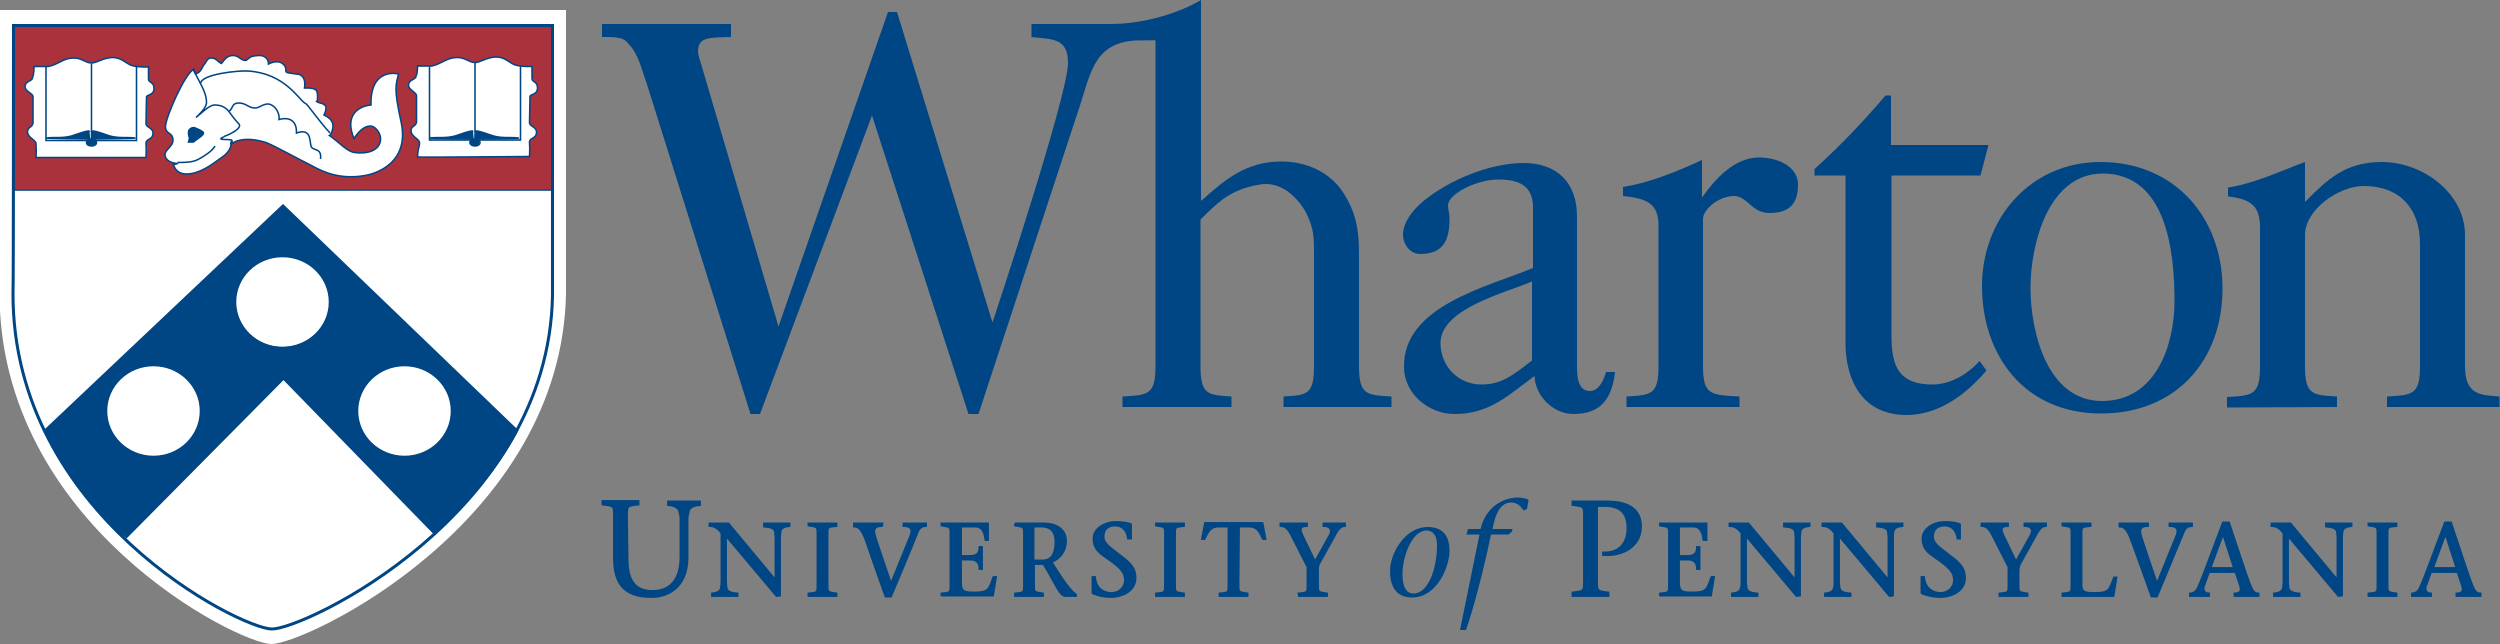 <?xml version="1.0" encoding="utf-8"?>
<!-- Generator: Adobe Illustrator 18.1.0, SVG Export Plug-In . SVG Version: 6.00 Build 0)  -->
<!DOCTYPE svg PUBLIC "-//W3C//DTD SVG 1.1//EN" "http://www.w3.org/Graphics/SVG/1.1/DTD/svg11.dtd">
<svg version="1.1" id="Layer_1" xmlns="http://www.w3.org/2000/svg" xmlns:xlink="http://www.w3.org/1999/xlink" x="0px" y="0px"
	 width="500px" height="128.8px" viewBox="-333.3 186.3 500 128.8" enable-background="new -333.3 186.3 500 128.8"
	 xml:space="preserve">
<rect x="-333.3" y="186.3" width="500" height="128.8" fill="#808080" stroke="none"/>
<path fill="#004684" d="M-26.9,258.4v-15.8c-5.1,2.2-18.3,5.4-18.3,12.3c0,4.5,3.4,8.3,8.2,8.3C-32.7,263.2-30.2,260.9-26.9,258.4
	 M-26.7,239.9v-12.1c0-4.4-2.8-5.6-7-5.6c-4.1,0-10,2.8-10,5.2c0,0.7,0.3,1.5,0.3,2.6c0,4.2-1.1,7.1-5.9,7.1c-2,0-3.4-2-3.4-3.8
	c0-2.4,1.7-4.8,4.1-6.8c5.1-4.2,13.3-7.6,20-7.6c6.9,0,10.7,4.1,10.7,10.7v29.7c0,1.9,0,5.2,2.6,5.2c1.8,0,2.8-2.3,3.2-3.8h1.8
	c-0.6,5.3-2.8,8.4-8.3,8.4c-4.2,0-7.7-3.8-7.8-7.6c-5.3,3.9-9,7.6-16,7.6c-5.2,0-10.1-4.1-10.1-9.4
	C-52.7,247.5-35.9,243.7-26.7,239.9"/>
<path fill="#004684" d="M72.8,243.9c0,8.5,3.2,22.6,14.3,22.6c10.8,0,14.5-11.2,14.5-20c0-9.4-1.4-25.5-14.4-25.5
	C76.1,221.1,72.8,235.6,72.8,243.9 M63.1,243.5c0-13.4,9.6-24.8,23.7-24.8c14.9,0,24.4,11.2,24.4,25.3c0,14.4-9.3,25-24.3,25
	C71.7,269,63.1,257.5,63.1,243.5"/>
<path fill="#004684" d="M-212.9,193.7v-2.6h25.8v2.6c-4.8,0.1-6.6,0.1-6.6,3c0,0.1,0.1,0.9,0.5,2l15.6,52.9l21.9-62.9h1.8l19.1,62.1
	c0,0,15.1-45.4,15.1-51.9c0-5.1-3.2-4.7-7.3-5.2v-2.6l15.8,0c7,0,14.1-2.4,18.1-4.8v40.2c4.9-4.4,9.1-7.9,16.1-7.9
	c5.2,0,10.1,2.3,12.7,6.8c2.4,3.9,2.8,7.5,2.8,11.8v22.3c0,5.8,1.5,5.8,6.5,6.1v2.1h-21.6v-2.1c4.7-0.3,6.1-0.3,6.1-6.1v-22.3
	c0-3.5,0-5.1-1.6-8.4c-1.8-3.2-5.1-6.3-9.2-5.6c-6.2,1-8.7,3.9-11.9,7v29.3c0,5.8,1.5,5.8,6.2,6.1v2.1h-21.8v-2.1
	c5.1-0.3,6.6-0.3,6.6-6.1v-65.1c0.1-0.1-1.8,0-4.1,0c-8.7,0.6-8.9,7.2-11.7,15.1l-19.6,59.6h-2l-19.3-59.7l-22.4,59.7h-1.9
	l-20.6-65.6c-1.2-3.4-1.8-6.3-3.6-8.2C-208.3,194.3-208.4,193.6-212.9,193.7"/>
<path fill="#004684" d="M134.1,267.7v-2.1c-4.9-0.3-6.4-0.3-6.4-6.1v-26.2c0-5.1,6.8-9.8,11.7-9.8c7.4,0,11.3,4.6,11.3,11.6v24.4
	c0,5.8-1.5,5.8-6.6,6.1v2.1h22.5v-2.1c-3.9-0.3-6.9-0.3-6.9-6.1v-26.2c0-8.3-8.4-14.6-16.6-14.6c-7.2,0-10.8,3.3-15.4,8v-8
	c-4.9,1.8-10.1,4.3-15.4,5.1v1.8c4.7,0.5,6.4,2,6.4,6.2v27.8c0,5.8-1.5,5.8-6.6,6.1v2.1"/>
<path fill="#004684" d="M14.6,267.7v-2.1c-5.8-0.3-7.3-0.3-7.3-6.1v-29.4c0-1.8,2.9-4.5,6.1-4.6c2.9,0,3.5,3.4,7.2,3.4
	c4.5,0,5.7-2.4,5.7-5.7c0-3.4-3.7-5.4-7.8-5.4c-4.9,0-8.7,4.2-11.4,8v-7.5c-5.2,2.4-10.7,4.6-15.8,5.4v1.8c5.1,0.5,7.1,1.7,7.1,6v28
	c0,5.8-1.5,5.8-6.4,6.1v2.1"/>
<path fill="#004684" d="M62.8,221.4l1.6-6.1H44.9v-9.9h-1.1c-4.6,5.4-9,10-14.2,14.7v1.3h6.2v33.4c0,7.9,3.6,14.5,12.2,14.5
	c7.4,0,13-5.4,16-8.9l-1.4-1.9c-2.7,3-6.2,4.7-9.4,4.7c-6.6,0-8.2-3.5-8.2-9.6v-32.2"/>
<path fill="#004684" d="M-207.8,297.9c0,3.8,1,6.6,5,6.6c3.7,0,5.6-2.5,5.6-6.8v-7.5c0-0.6-0.1-1-0.2-1.4c-0.1-1-1.1-1.4-2.3-1.5
	v-0.7h6.4v0.7c-1.3,0.1-2.2,0.5-2.3,1.5c-0.1,0.4-0.2,0.9-0.2,1.4v7.6c0,5.8-3.7,7.9-7.2,7.9c-5.7,0-7.5-2.9-7.5-7.8v-8
	c0-2.5,0.1-2.4-2.3-2.7v-0.7h7.2v0.7c-2.4,0.3-2.3,0.2-2.3,2.7"/>
<path fill="none" stroke="#004684" stroke-width="0.374" stroke-miterlimit="3.864" d="M-207.8,297.9c0,3.8,1,6.6,5,6.6
	c3.7,0,5.6-2.5,5.6-6.8v-7.5c0-0.6-0.1-1-0.2-1.4c-0.1-1-1.1-1.4-2.3-1.5v-0.7h6.4v0.7c-1.3,0.1-2.2,0.5-2.3,1.5
	c-0.1,0.4-0.2,0.9-0.2,1.4v7.6c0,5.8-3.7,7.9-7.2,7.9c-5.7,0-7.5-2.9-7.5-7.8v-8c0-2.5,0.1-2.4-2.3-2.7v-0.7h7.2v0.7
	c-2.4,0.3-2.3,0.2-2.3,2.7L-207.8,297.9L-207.8,297.9z"/>
<path fill="#004684" d="M-178,305.5c-3.3-3.9-6.7-8-10.1-12v9.2c0,0.4,0.1,0.8,0.1,1.1c0.1,0.8,0.8,1.1,2.2,1.2v0.5h-5.1V305
	c1-0.1,1.7-0.4,1.8-1.2c0-0.3,0.1-0.7,0.1-1.1v-9.8c-0.6-0.7-1.2-1.4-2.4-1.4V291h3.8c3.1,3.7,6.3,7.6,9.4,11.3h0v-8.5
	c0-0.4-0.1-0.8-0.1-1.1c-0.1-0.7-0.8-1-2.2-1.1V291h5.1v0.5c-1,0.1-1.7,0.4-1.8,1.1c0,0.3-0.1,0.7-0.1,1.1v11.7"/>
<path fill="none" stroke="#004684" stroke-width="0.374" stroke-miterlimit="3.864" d="M-178,305.5c-3.3-3.9-6.7-8-10.1-12v9.2
	c0,0.4,0.1,0.8,0.1,1.1c0.1,0.8,0.8,1.1,2.2,1.2v0.5h-5.1V305c1-0.1,1.7-0.4,1.8-1.2c0-0.3,0.1-0.7,0.1-1.1v-9.8
	c-0.6-0.7-1.2-1.4-2.4-1.4V291h3.8c3.1,3.7,6.3,7.6,9.4,11.3h0v-8.5c0-0.4-0.1-0.8-0.1-1.1c-0.1-0.7-0.8-1-2.2-1.1V291h5.1v0.5
	c-1,0.1-1.7,0.4-1.8,1.1c0,0.3-0.1,0.7-0.1,1.1v11.7L-178,305.5L-178,305.5z"/>
<path fill="#004684" d="M-167.8,302.9c0,1.9-0.1,1.8,1.8,2.1v0.5h-5.6V305c1.9-0.2,1.8-0.1,1.8-2.1v-9.4c0-1.9,0.1-1.8-1.8-2.1V291
	h5.6v0.5c-1.9,0.2-1.8,0.1-1.8,2.1"/>
<path fill="none" stroke="#004684" stroke-width="0.374" stroke-miterlimit="3.864" d="M-167.8,302.9c0,1.9-0.1,1.8,1.8,2.1v0.5
	h-5.6V305c1.9-0.2,1.8-0.1,1.8-2.1v-9.4c0-1.9,0.1-1.8-1.8-2.1V291h5.6v0.5c-1.9,0.2-1.8,0.1-1.8,2.1V302.9z"/>
<path fill="#004684" d="M-156.9,291.5c-1.1,0-2,0.3-1.3,2.3c0.8,2.5,2,6,3.1,9.2c1.3-3.2,2.6-6.4,3.9-9.6c0.5-1.3,0-1.9-1.4-1.9V291
	h4.5v0.5c-0.6,0-1.3,0.2-1.7,1.3c-1.7,4.3-3.5,8.5-5.3,12.8h-1.1c-1.3-3.6-2.7-7.6-3.9-11.1c-0.8-2.2-1.4-2.9-2.4-2.9V291h5.7"/>
<path fill="none" stroke="#004684" stroke-width="0.374" stroke-miterlimit="3.864" d="M-156.9,291.5c-1.1,0-2,0.3-1.3,2.3
	c0.8,2.5,2,6,3.1,9.2c1.3-3.2,2.6-6.4,3.9-9.6c0.5-1.3,0-1.9-1.4-1.9V291h4.5v0.5c-0.6,0-1.3,0.2-1.7,1.3c-1.7,4.3-3.5,8.5-5.3,12.8
	h-1.1c-1.3-3.6-2.7-7.6-3.9-11.1c-0.8-2.2-1.4-2.9-2.4-2.9V291h5.7L-156.9,291.5L-156.9,291.5z"/>
<path fill="#004684" d="M-145,305c1.9-0.2,1.8-0.1,1.8-2.1v-9.4c0-1.9,0.1-1.8-1.8-2.1V291h9.3v3.3h-0.5c-0.2-1.5-0.6-2.7-2.1-2.7
	h-2.8v5.9h1.8c1.3,0,1.9-0.5,1.9-1.8h0.5v4.4h-0.5c0-1.2-0.5-1.9-1.9-1.9h-1.8v4.7c0,1.8,0.8,1.9,2.7,1.9c3,0,2.9-0.8,3.8-3.1h0.5
	l-0.6,3.7H-145"/>
<path fill="none" stroke="#004684" stroke-width="0.374" stroke-miterlimit="3.864" d="M-145,305c1.9-0.2,1.8-0.1,1.8-2.1v-9.4
	c0-1.9,0.1-1.8-1.8-2.1V291h9.3v3.3h-0.5c-0.2-1.5-0.6-2.7-2.1-2.7h-2.8v5.9h1.8c1.3,0,1.9-0.5,1.9-1.8h0.5v4.4h-0.5
	c0-1.2-0.5-1.9-1.9-1.9h-1.8v4.7c0,1.8,0.8,1.9,2.7,1.9c3,0,2.9-0.8,3.8-3.1h0.5l-0.6,3.7H-145C-145,305.5-145,305-145,305z"/>
<path fill="#004684" d="M-130.3,291h6c2.1,0,4.2,1.1,4.2,3.5c0,2.1-1.3,3.6-2.9,4.2l2,3.1c1,1.5,2.2,3,2.9,3.4v0.3h-2.1
	c-1.2,0-1.9-2.3-4.4-6.4h-1.9v3.8c0,1.9-0.1,1.8,1.8,2.1v0.5h-5.6V305c1.9-0.2,1.8-0.1,1.8-2.1v-9.4c0-1.9,0.1-1.8-1.8-2.1
	L-130.3,291 M-126.5,298.4h1.7c1.8,0,2.6-1.4,2.6-3.7c0-2.3-1.2-3.1-2.8-3.1h-1.6V298.4z"/>
<path fill="none" stroke="#004684" stroke-width="0.374" stroke-miterlimit="3.864" d="M-130.3,291h6c2.1,0,4.2,1.1,4.2,3.5
	c0,2.1-1.3,3.6-2.9,4.2l2,3.1c1,1.5,2.2,3,2.9,3.4v0.3h-2.1c-1.2,0-1.9-2.3-4.4-6.4h-1.9v3.8c0,1.9-0.1,1.8,1.8,2.1v0.5h-5.6V305
	c1.9-0.2,1.8-0.1,1.8-2.1v-9.4c0-1.9,0.1-1.8-1.8-2.1L-130.3,291 M-126.5,298.4h1.7c1.8,0,2.6-1.4,2.6-3.7c0-2.3-1.2-3.1-2.8-3.1
	h-1.6V298.4z"/>
<path fill="#004684" d="M-107.7,294c-0.2-1.5-1-2.6-2.6-2.6c-1.2,0-2.3,0.6-2.3,2.2c0,1.5,1.5,2.3,3.5,3.9c2.2,1.6,2.9,2.7,2.9,4.4
	c0,2.5-2.5,3.8-5,3.8c-1.3,0-2.5-0.3-3.5-0.7c-0.1,0-0.1-0.1-0.1-0.3v-3h0.5c0.2,2.3,1.7,3.2,3.3,3.2c1.5,0,2.7-1.1,2.7-2.6
	c0-1.4-0.7-2.4-3.8-4.5c-1.1-0.8-2.5-1.6-2.5-3.8c0-1.9,2.1-3.3,4.5-3.3c0.9,0,2.1,0.1,2.9,0.4c0.1,0,0.1,0.1,0.1,0.2v2.7"/>
<path fill="none" stroke="#004684" stroke-width="0.374" stroke-miterlimit="3.864" d="M-107.7,294c-0.2-1.5-1-2.6-2.6-2.6
	c-1.2,0-2.3,0.6-2.3,2.2c0,1.5,1.5,2.3,3.5,3.9c2.2,1.6,2.9,2.7,2.9,4.4c0,2.5-2.5,3.8-5,3.8c-1.3,0-2.5-0.3-3.5-0.7
	c-0.1,0-0.1-0.1-0.1-0.3v-3h0.5c0.2,2.3,1.7,3.2,3.3,3.2c1.5,0,2.7-1.1,2.7-2.6c0-1.4-0.7-2.4-3.8-4.5c-1.1-0.8-2.5-1.6-2.5-3.8
	c0-1.9,2.1-3.3,4.5-3.3c0.9,0,2.1,0.1,2.9,0.4c0.1,0,0.1,0.1,0.1,0.2v2.7L-107.7,294L-107.7,294z"/>
<path fill="#004684" d="M-98.3,302.9c0,1.9-0.1,1.8,1.8,2.1v0.5h-5.6V305c1.9-0.2,1.8-0.1,1.8-2.1v-9.4c0-1.9,0.1-1.8-1.8-2.1V291
	h5.6v0.5c-1.9,0.2-1.8,0.1-1.8,2.1"/>
<path fill="none" stroke="#004684" stroke-width="0.374" stroke-miterlimit="3.864" d="M-98.3,302.9c0,1.9-0.1,1.8,1.8,2.1v0.5h-5.6
	V305c1.9-0.2,1.8-0.1,1.8-2.1v-9.4c0-1.9,0.1-1.8-1.8-2.1V291h5.6v0.5c-1.9,0.2-1.8,0.1-1.8,2.1V302.9z"/>
<path fill="#004684" d="M-85.6,302.9c0,1.9-0.1,1.8,1.8,2.1v0.5h-5.6V305c1.9-0.2,1.8-0.1,1.8-2.1v-11.3h-1.9
	c-1.8,0-2.2,1.1-2.9,2.5h-0.5l0.6-3.2h11.5l0.6,3.2h-0.5c-0.7-1.4-1.1-2.5-2.9-2.5h-1.9"/>
<path fill="none" stroke="#004684" stroke-width="0.374" stroke-miterlimit="3.864" d="M-85.6,302.9c0,1.9-0.1,1.8,1.8,2.1v0.5h-5.6
	V305c1.9-0.2,1.8-0.1,1.8-2.1v-11.3h-1.9c-1.8,0-2.2,1.1-2.9,2.5h-0.5l0.6-3.2h11.5l0.6,3.2h-0.5c-0.7-1.4-1.1-2.5-2.9-2.5h-1.9
	L-85.6,302.9L-85.6,302.9z"/>
<path fill="#004684" d="M-73.6,305c1.9-0.2,1.8-0.1,1.8-2.1v-3.2l-3.2-6.3c-0.7-1.4-1.3-1.9-2.2-1.9V291h5.3v0.5
	c-1.6,0-1.4,0.8-0.9,1.9l2.5,5.2l2.9-5.2c0.7-1.3,0-1.9-1.2-1.9V291h4.3v0.5c-0.6,0-1.1,0.3-1.7,1.3l-3.5,6.3
	c-0.2,0.4-0.2,1-0.2,1.5v2.3c0,1.9-0.1,1.8,1.8,2.1v0.5h-5.6"/>
<path fill="none" stroke="#004684" stroke-width="0.374" stroke-miterlimit="3.864" d="M-73.6,305c1.9-0.2,1.8-0.1,1.8-2.1v-3.2
	l-3.2-6.3c-0.7-1.4-1.3-1.9-2.2-1.9V291h5.3v0.5c-1.6,0-1.4,0.8-0.9,1.9l2.5,5.2l2.9-5.2c0.7-1.3,0-1.9-1.2-1.9V291h4.3v0.5
	c-0.6,0-1.1,0.3-1.7,1.3l-3.5,6.3c-0.2,0.4-0.2,1-0.2,1.5v2.3c0,1.9-0.1,1.8,1.8,2.1v0.5h-5.6L-73.6,305L-73.6,305z"/>
<path fill="#004684" d="M-55.3,300.5c0-3.5,3-8.8,7.5-8.8c3.6,0,4.4,2.4,4.4,4.8c0,3-2.4,9.3-7.5,9.3
	C-54.4,305.8-55.3,303.1-55.3,300.5 M-45.9,295.3c0-2.8-1.7-2.9-2.1-2.9c-2.9,0-4.8,5.2-4.8,8.7c0,1.4,0.2,3.9,2.2,3.9
	C-47.6,305-45.9,299.9-45.9,295.3"/>
<path fill="#004684" d="M-30.9,292.6l-0.7,0.6h-3.5c-1.3,6.4-3.5,14.9-5,19.1h-1.2l3.9-19.1H-40l0.3-1.1h2.5
	c1.4-5.7,6.2-6.3,7.3-6.3c0.6,0,1.9,0.1,2.3,0.5l-0.3,1.8l-0.7,0.3c-0.4-0.7-1.2-1.6-2.4-1.6c-1.6,0-2.8,1.1-3.5,4l-0.3,1.3h4"/>
<path fill="#004684" d="M-13.9,302.1c0,2.5-0.1,2.4,2.3,2.7v0.7h-7.2v-0.7c2.4-0.3,2.3-0.2,2.3-2.7V290c0-2.5,0.1-2.4-2.3-2.7v-0.7
	h7c4.5,0,6.7,1.8,6.7,5c0,3.9-3.5,6-7.6,5.7v-0.5c3.4,0.1,4.9-2,4.9-4.9c0-3-1.5-4.4-4.5-4.4h-1.6"/>
<path fill="none" stroke="#004684" stroke-width="0.374" stroke-miterlimit="3.864" d="M-13.9,302.1c0,2.5-0.1,2.4,2.3,2.7v0.7h-7.2
	v-0.7c2.4-0.3,2.3-0.2,2.3-2.7V290c0-2.5,0.1-2.4-2.3-2.7v-0.7h7c4.5,0,6.7,1.8,6.7,5c0,3.9-3.5,6-7.6,5.7v-0.5
	c3.4,0.1,4.9-2,4.9-4.9c0-3-1.5-4.4-4.5-4.4h-1.6L-13.9,302.1L-13.9,302.1z"/>
<path fill="#004684" d="M-1.3,305c1.9-0.2,1.8-0.1,1.8-2.1v-9.4c0-1.9,0.1-1.8-1.8-2.1V291H8v3.3H7.4c-0.2-1.5-0.6-2.7-2.1-2.7H2.5
	v5.9h1.7c1.3,0,1.9-0.5,1.9-1.8h0.5v4.4H6.1c0-1.2-0.5-1.9-1.9-1.9H2.5v4.7c0,1.8,0.8,1.9,2.7,1.9c3,0,2.9-0.8,3.8-3.1h0.5l-0.6,3.7
	H-1.3"/>
<path fill="none" stroke="#004684" stroke-width="0.374" stroke-miterlimit="3.864" d="M-1.3,305c1.9-0.2,1.8-0.1,1.8-2.1v-9.4
	c0-1.9,0.1-1.8-1.8-2.1V291H8v3.3H7.4c-0.2-1.5-0.6-2.7-2.1-2.7H2.5v5.9h1.7c1.3,0,1.9-0.5,1.9-1.8h0.5v4.4H6.1
	c0-1.2-0.5-1.9-1.9-1.9H2.5v4.7c0,1.8,0.8,1.9,2.7,1.9c3,0,2.9-0.8,3.8-3.1h0.5l-0.6,3.7H-1.3C-1.3,305.5-1.3,305-1.3,305z"/>
<path fill="#004684" d="M26,305.5c-3.3-3.9-6.7-8-10.1-12v9.2c0,0.4,0.1,0.8,0.1,1.1c0.1,0.8,0.8,1.1,2.2,1.2v0.5h-5.1V305
	c1-0.1,1.7-0.4,1.8-1.2c0.1-0.3,0.1-0.7,0.1-1.1v-9.8c-0.6-0.7-1.2-1.4-2.4-1.4V291h3.8c3.1,3.7,6.3,7.6,9.4,11.3h0v-8.5
	c0-0.4-0.1-0.8-0.1-1.1c-0.1-0.7-0.8-1-2.2-1.1V291h5.1v0.5c-1,0.1-1.7,0.4-1.8,1.1c0,0.3-0.1,0.7-0.1,1.1v11.7"/>
<path fill="none" stroke="#004684" stroke-width="0.374" stroke-miterlimit="3.864" d="M26,305.5c-3.3-3.9-6.7-8-10.1-12v9.2
	c0,0.4,0.1,0.8,0.1,1.1c0.1,0.8,0.8,1.1,2.2,1.2v0.5h-5.1V305c1-0.1,1.7-0.4,1.8-1.2c0.1-0.3,0.1-0.7,0.1-1.1v-9.8
	c-0.6-0.7-1.2-1.4-2.4-1.4V291h3.8c3.1,3.7,6.3,7.6,9.4,11.3h0v-8.5c0-0.4-0.1-0.8-0.1-1.1c-0.1-0.7-0.8-1-2.2-1.1V291h5.1v0.5
	c-1,0.1-1.7,0.4-1.8,1.1c0,0.3-0.1,0.7-0.1,1.1v11.7L26,305.5L26,305.5z"/>
<path fill="#004684" d="M44.6,305.5c-3.3-3.9-6.7-8-10.1-12v9.2c0,0.4,0.1,0.8,0.1,1.1c0.1,0.8,0.8,1.1,2.2,1.2v0.5h-5.1V305
	c1-0.1,1.7-0.4,1.8-1.2c0.1-0.3,0.1-0.7,0.1-1.1v-9.8c-0.6-0.7-1.2-1.4-2.4-1.4V291H35c3.1,3.7,6.3,7.6,9.4,11.3h0v-8.5
	c0-0.4-0.1-0.8-0.1-1.1c-0.1-0.7-0.8-1-2.2-1.1V291h5.1v0.5c-1,0.1-1.7,0.4-1.8,1.1c-0.1,0.3-0.1,0.7-0.1,1.1v11.7"/>
<path fill="none" stroke="#004684" stroke-width="0.374" stroke-miterlimit="3.864" d="M44.6,305.5c-3.3-3.9-6.7-8-10.1-12v9.2
	c0,0.4,0.1,0.8,0.1,1.1c0.1,0.8,0.8,1.1,2.2,1.2v0.5h-5.1V305c1-0.1,1.7-0.4,1.8-1.2c0.1-0.3,0.1-0.7,0.1-1.1v-9.8
	c-0.6-0.7-1.2-1.4-2.4-1.4V291H35c3.1,3.7,6.3,7.6,9.4,11.3h0v-8.5c0-0.4-0.1-0.8-0.1-1.1c-0.1-0.7-0.8-1-2.2-1.1V291h5.1v0.5
	c-1,0.1-1.7,0.4-1.8,1.1c-0.1,0.3-0.1,0.7-0.1,1.1v11.7L44.6,305.5L44.6,305.5z"/>
<path fill="#004684" d="M58.2,294c-0.2-1.5-1-2.6-2.6-2.6c-1.2,0-2.3,0.6-2.3,2.2c0,1.5,1.5,2.3,3.5,3.9c2.2,1.6,2.9,2.7,2.9,4.4
	c0,2.5-2.5,3.8-5,3.8c-1.3,0-2.5-0.3-3.6-0.7c-0.1,0-0.1-0.1-0.1-0.3v-3h0.5c0.2,2.3,1.8,3.2,3.3,3.2c1.5,0,2.7-1.1,2.7-2.6
	c0-1.4-0.7-2.4-3.8-4.5c-1.1-0.8-2.5-1.6-2.5-3.8c0-1.9,2.1-3.3,4.5-3.3c0.9,0,2.1,0.1,2.9,0.4c0.1,0,0.1,0.1,0.1,0.2v2.7"/>
<path fill="none" stroke="#004684" stroke-width="0.374" stroke-miterlimit="3.864" d="M58.2,294c-0.2-1.5-1-2.6-2.6-2.6
	c-1.2,0-2.3,0.6-2.3,2.2c0,1.5,1.5,2.3,3.5,3.9c2.2,1.6,2.9,2.7,2.9,4.4c0,2.5-2.5,3.8-5,3.8c-1.3,0-2.5-0.3-3.6-0.7
	c-0.1,0-0.1-0.1-0.1-0.3v-3h0.5c0.2,2.3,1.8,3.2,3.3,3.2c1.5,0,2.7-1.1,2.7-2.6c0-1.4-0.7-2.4-3.8-4.5c-1.1-0.8-2.5-1.6-2.5-3.8
	c0-1.9,2.1-3.3,4.5-3.3c0.9,0,2.1,0.1,2.9,0.4c0.1,0,0.1,0.1,0.1,0.2v2.7L58.2,294L58.2,294z"/>
<path fill="#004684" d="M66.6,305c1.9-0.2,1.8-0.1,1.8-2.1v-3.2l-3.2-6.3c-0.7-1.4-1.3-1.9-2.2-1.9V291h5.3v0.5
	c-1.6,0-1.4,0.8-0.9,1.9l2.5,5.2l2.9-5.2c0.7-1.3,0-1.9-1.2-1.9V291h4.3v0.5c-0.6,0-1.1,0.3-1.7,1.3l-3.5,6.3
	c-0.2,0.4-0.3,1-0.3,1.5v2.3c0,1.9-0.1,1.8,1.8,2.1v0.5h-5.6"/>
<path fill="none" stroke="#004684" stroke-width="0.374" stroke-miterlimit="3.864" d="M66.6,305c1.9-0.2,1.8-0.1,1.8-2.1v-3.2
	l-3.2-6.3c-0.7-1.4-1.3-1.9-2.2-1.9V291h5.3v0.5c-1.6,0-1.4,0.8-0.9,1.9l2.5,5.2l2.9-5.2c0.7-1.3,0-1.9-1.2-1.9V291h4.3v0.5
	c-0.6,0-1.1,0.3-1.7,1.3l-3.5,6.3c-0.2,0.4-0.3,1-0.3,1.5v2.3c0,1.9-0.1,1.8,1.8,2.1v0.5h-5.6L66.6,305L66.6,305z"/>
<path fill="#004684" d="M79.2,305c1.9-0.2,1.8-0.1,1.8-2.1v-9.4c0-1.9,0.1-1.8-1.8-2.1V291h5.6v0.5c-1.9,0.2-1.8,0.1-1.8,2.1v9.7
	c0,1.5,0.8,1.6,2.7,1.6c3,0,2.9-0.8,3.8-3.1H90l-0.6,3.7H79.2"/>
<path fill="none" stroke="#004684" stroke-width="0.374" stroke-miterlimit="3.864" d="M79.2,305c1.9-0.2,1.8-0.1,1.8-2.1v-9.4
	c0-1.9,0.1-1.8-1.8-2.1V291h5.6v0.5c-1.9,0.2-1.8,0.1-1.8,2.1v9.7c0,1.5,0.8,1.6,2.7,1.6c3,0,2.9-0.8,3.8-3.1H90l-0.6,3.7H79.2
	L79.2,305L79.2,305z"/>
<path fill="#004684" d="M96.3,291.5c-1.1,0-2,0.3-1.3,2.3c0.8,2.5,2,6,3.1,9.2c1.3-3.2,2.6-6.4,3.9-9.6c0.5-1.3,0-1.9-1.4-1.9V291
	h4.5v0.5c-0.6,0-1.3,0.2-1.7,1.3c-1.8,4.3-3.5,8.5-5.3,12.8H97c-1.3-3.6-2.7-7.6-4-11.1c-0.8-2.2-1.4-2.9-2.4-2.9V291h5.7"/>
<path fill="none" stroke="#004684" stroke-width="0.374" stroke-miterlimit="3.864" d="M96.3,291.5c-1.1,0-2,0.3-1.3,2.3
	c0.8,2.5,2,6,3.1,9.2c1.3-3.2,2.6-6.4,3.9-9.6c0.5-1.3,0-1.9-1.4-1.9V291h4.5v0.5c-0.6,0-1.3,0.2-1.7,1.3c-1.8,4.3-3.5,8.5-5.3,12.8
	H97c-1.3-3.6-2.7-7.6-4-11.1c-0.8-2.2-1.4-2.9-2.4-2.9V291h5.7L96.3,291.5L96.3,291.5z"/>
<path fill="#004684" d="M108.5,300.7l-1,2.8c-0.3,0.8,0.1,1.5,1,1.5v0.5h-3.8V305c0.6,0,1.2-0.4,1.5-1c0.9-1.8,3.3-8.6,5.1-13.2h1.2
	c1.4,4.2,3.5,10.6,4.2,12.4c0.5,1.2,0.8,1.8,1.7,1.8v0.5h-4.8V305c1.3,0,1.4-0.7,1.1-1.6l-0.9-2.7L108.5,300.7 M113.5,299.9
	l-2.2-6.8h0l-2.5,6.8H113.5z"/>
<path fill="none" stroke="#004684" stroke-width="0.374" stroke-miterlimit="3.864" d="M108.5,300.7l-1,2.8c-0.3,0.8,0.1,1.5,1,1.5
	v0.5h-3.8V305c0.6,0,1.2-0.4,1.5-1c0.9-1.8,3.3-8.6,5.1-13.2h1.2c1.4,4.2,3.5,10.6,4.2,12.4c0.5,1.2,0.8,1.8,1.7,1.8v0.5h-4.8V305
	c1.3,0,1.4-0.7,1.1-1.6l-0.9-2.7L108.5,300.7 M113.5,299.9l-2.2-6.8h0l-2.5,6.8H113.5z"/>
<path fill="#004684" d="M134.4,305.5c-3.3-3.9-6.7-8-10.1-12v9.2c0,0.4,0.1,0.8,0.1,1.1c0.1,0.8,0.8,1.1,2.2,1.2v0.5h-5.1V305
	c1-0.1,1.7-0.4,1.8-1.2c0-0.3,0.1-0.7,0.1-1.1v-9.8c-0.6-0.7-1.2-1.4-2.4-1.4V291h3.8c3.1,3.7,6.3,7.6,9.4,11.3h0v-8.5
	c0-0.4-0.1-0.8-0.1-1.1c-0.1-0.7-0.8-1-2.2-1.1V291h5.1v0.5c-1,0.1-1.7,0.4-1.8,1.1c0,0.3-0.1,0.7-0.1,1.1v11.7"/>
<path fill="none" stroke="#004684" stroke-width="0.374" stroke-miterlimit="3.864" d="M134.4,305.5c-3.3-3.9-6.7-8-10.1-12v9.2
	c0,0.4,0.1,0.8,0.1,1.1c0.1,0.8,0.8,1.1,2.2,1.2v0.5h-5.1V305c1-0.1,1.7-0.4,1.8-1.2c0-0.3,0.1-0.7,0.1-1.1v-9.8
	c-0.6-0.7-1.2-1.4-2.4-1.4V291h3.8c3.1,3.7,6.3,7.6,9.4,11.3h0v-8.5c0-0.4-0.1-0.8-0.1-1.1c-0.1-0.7-0.8-1-2.2-1.1V291h5.1v0.5
	c-1,0.1-1.7,0.4-1.8,1.1c0,0.3-0.1,0.7-0.1,1.1v11.7L134.4,305.5L134.4,305.5z"/>
<path fill="#004684" d="M144.2,302.9c0,1.9-0.1,1.8,1.8,2.1v0.5h-5.6V305c1.9-0.2,1.8-0.1,1.8-2.1v-9.4c0-1.9,0.1-1.8-1.8-2.1V291
	h5.6v0.5c-1.9,0.2-1.8,0.1-1.8,2.1"/>
<path fill="none" stroke="#004684" stroke-width="0.374" stroke-miterlimit="3.864" d="M144.2,302.9c0,1.9-0.1,1.8,1.8,2.1v0.5h-5.6
	V305c1.9-0.2,1.8-0.1,1.8-2.1v-9.4c0-1.9,0.1-1.8-1.8-2.1V291h5.6v0.5c-1.9,0.2-1.8,0.1-1.8,2.1V302.9z"/>
<path fill="#004684" d="M152.9,300.7l-1,2.8c-0.3,0.8,0.1,1.5,1,1.5v0.5h-3.8V305c0.6,0,1.2-0.4,1.5-1c0.9-1.8,3.3-8.6,5.1-13.2h1.2
	c1.4,4.2,3.5,10.6,4.2,12.4c0.5,1.2,0.8,1.8,1.7,1.8v0.5H158V305c1.3,0,1.4-0.7,1.1-1.6l-0.9-2.7L152.9,300.7 M158,299.9l-2.2-6.8h0
	l-2.5,6.8H158z"/>
<path fill="none" stroke="#004684" stroke-width="0.374" stroke-miterlimit="3.864" d="M152.9,300.7l-1,2.8c-0.3,0.8,0.1,1.5,1,1.5
	v0.5h-3.8V305c0.6,0,1.2-0.4,1.5-1c0.9-1.8,3.3-8.6,5.1-13.2h1.2c1.4,4.2,3.5,10.6,4.2,12.4c0.5,1.2,0.8,1.8,1.7,1.8v0.5H158V305
	c1.3,0,1.4-0.7,1.1-1.6l-0.9-2.7L152.9,300.7 M158,299.9l-2.2-6.8h0l-2.5,6.8H158z"/>
<path fill="#FFFFFF" d="M-333.3,188.3h113.2v56.6c-0.8,46.1-52.5,70.4-59,70.2c-6.8-0.2-54.4-24-54.3-70.4
	C-333.3,243.9-333.3,188.3-333.3,188.3"/>
<path fill="#FFFFFF" d="M-330.6,191.4h107.8v53.9c-0.7,43.9-50,67-56.2,66.8c-6.4-0.2-51.8-22.8-51.7-67
	C-330.6,244.2-330.6,191.4-330.6,191.4"/>
<path fill="#A9323D" d="M-330.6,224.1c0.2,0.2,0-32.7,0-32.7h107.7v32.7"/>
<path fill="none" stroke="#A9323D" stroke-width="0.309" stroke-miterlimit="3.864" d="M-330.6,224.1c0.2,0.2,0-32.7,0-32.7h107.7
	v32.7H-330.6z"/>
<path fill="#004684" d="M-324.5,272.1c4.1,8.7,9.3,15.7,16.5,21.7l31.4-31.7l30.2,31c6.2-5.7,12.3-12.6,16.6-20.7l-46.9-45.1
	l-47.6,45"/>
<path fill="none" stroke="#004684" stroke-width="0.308" stroke-miterlimit="3.864" d="M-324.5,272.1c4.1,8.7,9.3,15.7,16.5,21.7
	l31.4-31.7l30.2,31c6.2-5.7,12.3-12.6,16.6-20.7l-46.9-45.1l-47.6,45L-324.5,272.1z"/>
<line fill="none" stroke="#004684" stroke-width="0.309" stroke-miterlimit="3.864" x1="-330.6" y1="224.3" x2="-222.8" y2="224.3"/>
<path fill="#FFFFFF" d="M-249.8,199.5h2.9c2.1-0.5,2.9-1.7,5.1-1.7c1.6,0,2.3,1,3.5,1c1,0,2.5-1.1,4.2-1.1c1.7,0,2.5,1,3.6,1.5
	c1,0.4,2.3,0.4,3.6,0.4c0,1,0,1.6,0,2.4c0,0.8,1.1,0.5,1.1,1.9c0,1.4-1.5,1.2-1.5,1.7l-0.1,5.3c0.1,0.7,1.4,0.8,1.4,1.8
	c0,1.5-1.5,1-1.4,2.2c0.1,0.9,0,2.7,0,2.7c-2.9,0-21.5,0.2-22.4,0.1c0.1-2,0.4-1.9,0.4-2.8c0.1-0.8-1.7-1.2-1.7-2.5
	c0-0.9,1-0.8,1.1-1.7v-5.3c-0.1-0.7-1.6-1.1-1.6-2.1c0.1-1.2,1.5-1,1.5-1.8C-249.8,201.1-249.8,199.8-249.8,199.5"/>
<path fill="none" stroke="#004684" stroke-width="0.309" stroke-miterlimit="3.864" d="M-249.8,199.5h2.9c2.1-0.5,2.9-1.7,5.1-1.7
	c1.6,0,2.3,1,3.5,1c1,0,2.5-1.1,4.2-1.1c1.7,0,2.5,1,3.6,1.5c1,0.4,2.3,0.4,3.6,0.4c0,1,0,1.6,0,2.4c0,0.8,1.1,0.5,1.1,1.9
	c0,1.4-1.5,1.2-1.5,1.7l-0.1,5.3c0.1,0.7,1.4,0.8,1.4,1.8c0,1.5-1.5,1-1.4,2.2c0.1,0.9,0,2.7,0,2.7c-2.9,0-21.5,0.2-22.4,0.1
	c0.1-2,0.4-1.9,0.4-2.8c0.1-0.8-1.7-1.2-1.7-2.5c0-0.9,1-0.8,1.1-1.7v-5.3c-0.1-0.7-1.6-1.1-1.6-2.1c0.1-1.2,1.5-1,1.5-1.8
	C-249.8,201.1-249.8,199.8-249.8,199.5z"/>
<path fill="none" stroke="#004684" stroke-width="0.309" stroke-miterlimit="3.864" d="M-247.4,199.6c0,0,0,11.9,0,14.7
	c0,0,17.4,0,18.2,0c0-3.2,0-14.8,0-14.8"/>
<line fill="none" stroke="#004684" stroke-width="0.309" stroke-miterlimit="3.864" x1="-238.3" y1="198.9" x2="-238.3" y2="214.4"/>
<path fill="#004684" d="M-238.1,212.5c0.8,0,2.2,0.6,3.5,1c1.8,0.5,3.6,0.2,5,0.4c0.4,0.1-8.6,0.2-8.6,0.2
	C-238,212.3-238.1,212.5-238.1,212.5"/>
<path fill="none" stroke="#004684" stroke-width="0.309" stroke-miterlimit="3.864" d="M-238.1,212.5c0.8,0,2.2,0.6,3.5,1
	c1.8,0.5,3.6,0.2,5,0.4c0.4,0.1-8.6,0.2-8.6,0.2C-238,212.3-238.1,212.5-238.1,212.5z"/>
<path fill="#004684" d="M-239.4,214.8c0-0.4,0.4-0.7,1-0.7c0.6,0,1,0.3,1,0.7c0,0.4-0.5,0.7-1,0.7
	C-238.9,215.5-239.4,215.1-239.4,214.8"/>
<ellipse fill="none" stroke="#004684" stroke-width="0.309" stroke-miterlimit="3.864" cx="-238.3" cy="214.8" rx="1" ry="0.7"/>
<path fill="#004684" d="M-238.8,212.5c-0.8,0-2.2,0.6-3.5,1c-1.8,0.5-3.6,0.2-5,0.4c-0.4,0.1,8.6,0.2,8.6,0.2
	C-238.9,212.3-238.8,212.5-238.8,212.5"/>
<path fill="none" stroke="#004684" stroke-width="0.309" stroke-miterlimit="3.864" d="M-238.8,212.5c-0.8,0-2.2,0.6-3.5,1
	c-1.8,0.5-3.6,0.2-5,0.4c-0.4,0.1,8.6,0.2,8.6,0.2C-238.9,212.3-238.8,212.5-238.8,212.5z"/>
<path fill="#FFFFFF" d="M-298.6,219.2c0.3,1.1,1.1,1.9,2.6,1.9c2.6,0,5.1-1.9,6.6-3c1.2-0.8,2.4-1.7,2.4-3.6l-0.2,0.7
	c0,0,2-2,7.1-0.4c1.4,0.5,7.4,3.8,8.7,4.4c1.1,0.5,5,3.3,11.1,2.2c0,0,9.3-1.3,7.2-10.8c-1.5-6.8-1-7.3-0.5-9.5
	c-0.2-0.1-5.7-1.3-5.5,6.2c-2.4,0.2-5.4,2-3.4,6.7c0.8-1.2,1.9-2.5,3.3-2.5c0.9,0,1.9,1.3,2,2.3c0.2,2.4-2.3,3.4-5.2,3
	c-1.5-0.2-2.9-1.9-5-3.4c0.4-0.2,0.7-1.4,0.7-1.9c0-1.2-1-1.8-1.8-2.2c0.2-0.4,0.4-1,0.4-1.4c0-1-1.4-0.9-1.9-1.3
	c0.2-0.3,0.2-0.1,0.2-0.6c0-1.4,0.2-2.2-2.6-2.1c0.2-1.4-0.1-2.3-1-2.7l-2.1-0.3c-1.3-0.2,0-0.7-1.2-1.8c-1.1-1-2.9,0-2.9,0
	c0-1-0.7-1.7-1.8-1.7c-0.6,0-1.4,0.1-1.8,0.3l-0.9,0.7c-1.1,0-1.4-1-2.6-1c-1.3,0-1.8,1-2.3,1.6c-0.9-0.4-1-1.1-2.1-1.1
	c-0.7,0-0.9,0.7-1.2,1.1c-0.7,0.8-0.7,1.7-1.9,2.1l-0.4-0.8c0-0.1,0-0.1,0-0.1c-1.7,0.8-5.6,9.6-5.6,11.4c0,1.7,1.5,1,1.5,2.8
	c0,1.1-1.6,1.9-1.6,2.8c0,1.2,1.4,1.8,2.6,1.8"/>
<path fill="none" stroke="#004684" stroke-width="0.308" stroke-miterlimit="3.864" d="M-298.6,219.2c0.3,1.1,1.1,1.9,2.6,1.9
	c2.6,0,5.1-1.9,6.6-3c1.2-0.8,2.4-1.7,2.4-3.6l-0.2,0.7c0,0,2-2,7.1-0.4c1.4,0.5,7.4,3.8,8.7,4.4c1.1,0.5,5,3.3,11.1,2.2
	c0,0,9.3-1.3,7.2-10.8c-1.5-6.8-1-7.3-0.5-9.5c-0.2-0.1-5.7-1.3-5.5,6.2c-2.4,0.2-5.4,2-3.4,6.7c0.8-1.2,1.9-2.5,3.3-2.5
	c0.9,0,1.9,1.3,2,2.3c0.2,2.4-2.3,3.4-5.2,3c-1.5-0.2-2.9-1.9-5-3.4c0.4-0.2,0.7-1.4,0.7-1.9c0-1.2-1-1.8-1.8-2.2
	c0.2-0.4,0.4-1,0.4-1.4c0-1-1.4-0.9-1.9-1.3c0.2-0.3,0.2-0.1,0.2-0.6c0-1.4,0.2-2.2-2.6-2.1c0.2-1.4-0.1-2.3-1-2.7l-2.1-0.3
	c-1.3-0.2,0-0.7-1.2-1.8c-1.1-1-2.9,0-2.9,0c0-1-0.7-1.7-1.8-1.7c-0.6,0-1.4,0.1-1.8,0.3l-0.9,0.7c-1.1,0-1.4-1-2.6-1
	c-1.3,0-1.8,1-2.3,1.6c-0.9-0.4-1-1.1-2.1-1.1c-0.7,0-0.9,0.7-1.2,1.1c-0.7,0.8-0.7,1.7-1.9,2.1l-0.4-0.8c0-0.1,0-0.1,0-0.1
	c-1.7,0.8-5.6,9.6-5.6,11.4c0,1.7,1.5,1,1.5,2.8c0,1.1-1.6,1.9-1.6,2.8c0,1.2,1.4,1.8,2.6,1.8L-298.6,219.2z"/>
<path fill="#004684" d="M-294.5,211.8c0,0,1.9,0.7,1.9,1.1c0,0.5-1.2,1.1-2,1.8h-1c0.4-1.2,0-0.8,0-1.8
	C-295.7,212.1-294.9,211.8-294.5,211.8"/>
<path fill="none" stroke="#004684" stroke-width="0.309" stroke-miterlimit="3.864" d="M-294.5,211.8c0,0,1.9,0.7,1.9,1.1
	c0,0.5-1.2,1.1-2,1.8h-1c0.4-1.2,0-0.8,0-1.8C-295.7,212.1-294.9,211.8-294.5,211.8z"/>
<path fill="none" stroke="#004684" stroke-width="0.309" stroke-miterlimit="3.864" d="M-287.6,208.6c1-0.5,0.5-1.7,2.1-1.7
	c1.4,0,1.9,1,3.2,1c0.9,0,1.5-0.8,2.6-0.8c1,0,2.4,1.4,2.2,3.1c0,0,3.6-1.2,3.5,2.7c2.9-1,2.6,1.4,2.9,2.6c0.3,1.1,2.2,0.2,1.9,2.6"
	/>
<path fill="#FFFFFF" d="M-326.5,199.6h2.9c2.2-0.5,2.9-1.7,5.1-1.7c1.6,0,2.3,1,3.5,1c1,0,2.5-1.1,4.2-1.1c1.7,0,2.5,1,3.6,1.5
	c1,0.4,2.3,0.4,3.6,0.4c0,1,0,1.6,0,2.4c0,0.8,1.1,0.5,1.1,1.9c0,1.4-1.5,1.2-1.5,1.7l-0.1,5.4c0.1,0.7,1.4,0.8,1.4,1.8
	c0,1.5-1.5,1-1.4,2.2c0.1,0.9,0,2.7,0,2.7c-2.9,0-21.1,0-22,0c0.1-2,0-1.7,0-2.7c0.1-0.8-1.7-1.2-1.7-2.5c0-0.9,1-0.8,1.1-1.7v-5.3
	c-0.1-0.7-1.6-1-1.6-2c0.1-1.2,1.5-1,1.5-1.8C-326.5,201.2-326.5,199.9-326.5,199.6"/>
<path fill="none" stroke="#004684" stroke-width="0.309" stroke-miterlimit="3.864" d="M-326.5,199.6h2.9c2.2-0.5,2.9-1.7,5.1-1.7
	c1.6,0,2.3,1,3.5,1c1,0,2.5-1.1,4.2-1.1c1.7,0,2.5,1,3.6,1.5c1,0.4,2.3,0.4,3.6,0.4c0,1,0,1.6,0,2.4c0,0.8,1.1,0.5,1.1,1.9
	c0,1.4-1.5,1.2-1.5,1.7l-0.1,5.4c0.1,0.7,1.4,0.8,1.4,1.8c0,1.5-1.5,1-1.4,2.2c0.1,0.9,0,2.7,0,2.7c-2.9,0-21.1,0-22,0
	c0.1-2,0-1.7,0-2.7c0.1-0.8-1.7-1.2-1.7-2.5c0-0.9,1-0.8,1.1-1.7v-5.3c-0.1-0.7-1.6-1-1.6-2c0.1-1.2,1.5-1,1.5-1.8
	C-326.5,201.2-326.5,199.9-326.5,199.6z"/>
<path fill="none" stroke="#004684" stroke-width="0.309" stroke-miterlimit="3.864" d="M-324.1,199.7c0,0,0,11.9,0,14.7
	c0,0,17.4,0,18.1,0c0-3.2,0-14.8,0-14.8"/>
<line fill="none" stroke="#004684" stroke-width="0.309" stroke-miterlimit="3.864" x1="-315" y1="199" x2="-315" y2="214.5"/>
<path fill="#004684" d="M-314.8,212.5c0.8,0,2.2,0.6,3.5,1c1.8,0.5,3.6,0.2,5,0.4c0.4,0.1-8.6,0.2-8.6,0.2
	C-314.7,212.4-314.8,212.5-314.8,212.5"/>
<path fill="none" stroke="#004684" stroke-width="0.309" stroke-miterlimit="3.864" d="M-314.8,212.5c0.8,0,2.2,0.6,3.5,1
	c1.8,0.5,3.6,0.2,5,0.4c0.4,0.1-8.6,0.2-8.6,0.2C-314.7,212.4-314.8,212.5-314.8,212.5z"/>
<path fill="#004684" d="M-316,214.8c0-0.4,0.4-0.7,1-0.7c0.6,0,1,0.3,1,0.7c0,0.4-0.5,0.7-1,0.7C-315.6,215.5-316,215.2-316,214.8"
	/>
<ellipse fill="none" stroke="#004684" stroke-width="0.309" stroke-miterlimit="3.864" cx="-315" cy="214.8" rx="1" ry="0.7"/>
<path fill="#004684" d="M-315.5,212.5c-0.8,0-2.2,0.6-3.5,1c-1.8,0.5-3.6,0.2-5,0.4c-0.4,0.1,8.6,0.2,8.6,0.2
	C-315.6,212.4-315.5,212.5-315.5,212.5"/>
<path fill="none" stroke="#004684" stroke-width="0.309" stroke-miterlimit="3.864" d="M-315.5,212.5c-0.8,0-2.2,0.6-3.5,1
	c-1.8,0.5-3.6,0.2-5,0.4c-0.4,0.1,8.6,0.2,8.6,0.2C-315.6,212.4-315.5,212.5-315.5,212.5z"/>
<path fill="#FFFFFF" d="M-312,268.5c0-5,4.2-9.1,9.4-9.1c5.2,0,9.4,4.1,9.4,9.1c0,5-4.2,9.1-9.4,9.1
	C-307.8,277.5-312,273.5-312,268.5"/>
<ellipse fill="none" stroke="#004684" stroke-width="0.309" stroke-miterlimit="3.864" cx="-302.6" cy="268.5" rx="9.4" ry="9.1"/>
<path fill="#FFFFFF" d="M-286.2,246.7c0-5,4.2-9.1,9.4-9.1c5.2,0,9.4,4.1,9.4,9.1c0,5-4.2,9-9.4,9
	C-282,255.8-286.2,251.7-286.2,246.7"/>
<ellipse fill="none" stroke="#004684" stroke-width="0.308" stroke-miterlimit="3.864" cx="-276.8" cy="246.7" rx="9.4" ry="9.1"/>
<path fill="#FFFFFF" d="M-261.8,268.5c0-5,4.2-9.1,9.4-9.1c5.2,0,9.4,4.1,9.4,9.1c0,5-4.2,9.1-9.4,9.1
	C-257.6,277.5-261.8,273.5-261.8,268.5"/>
<ellipse fill="none" stroke="#004684" stroke-width="0.309" stroke-miterlimit="3.864" cx="-252.4" cy="268.5" rx="9.4" ry="9.1"/>
<path fill="none" stroke="#004684" stroke-width="0.309" stroke-miterlimit="3.864" d="M-267.3,212.9c-2.4-2.6-4.5-5.8-4.9-5.9
	c-1.2-0.5-4-6.1-11.6-6.5c-1.9-0.1-9.2,0.6-9.4,2.5"/>
<path fill="none" stroke="#004684" stroke-width="0.309" stroke-miterlimit="3.864" d="M-286.9,215c0-0.2,0-0.4,0-0.6
	c0-0.3-1.8-0.1-2.2-0.3c-0.3-0.1,0.8-0.5,0.6-0.5c1.1-0.4,3.9-1.7,2.9-2.6c-0.9-0.9-1.5-1.9-2-2.5c-0.7-0.8-1.5-1.2-2.8-1.2
	c-1.1,0-2.9,1.9-3.7,2.5c0.5-0.5,2.1-1.9,2.1-3c0-2.5-2-4.7-2.6-6.8"/>
<path fill="none" stroke="#004684" stroke-width="0.309" stroke-miterlimit="3.864" d="M-297.8,218.8c2,0,3.1-0.1,4.1-0.6
	c1-0.5,2.9-1.7,3.4-2.7"/>
<path fill="none" stroke="#004684" stroke-width="0.608" stroke-miterlimit="3.864" d="M-330.6,191.4h107.8v53.9
	c-0.7,43.9-50,67-56.2,66.8c-6.4-0.2-51.8-22.8-51.7-67.1C-330.6,244.2-330.6,191.4-330.6,191.4z"/>
</svg>
